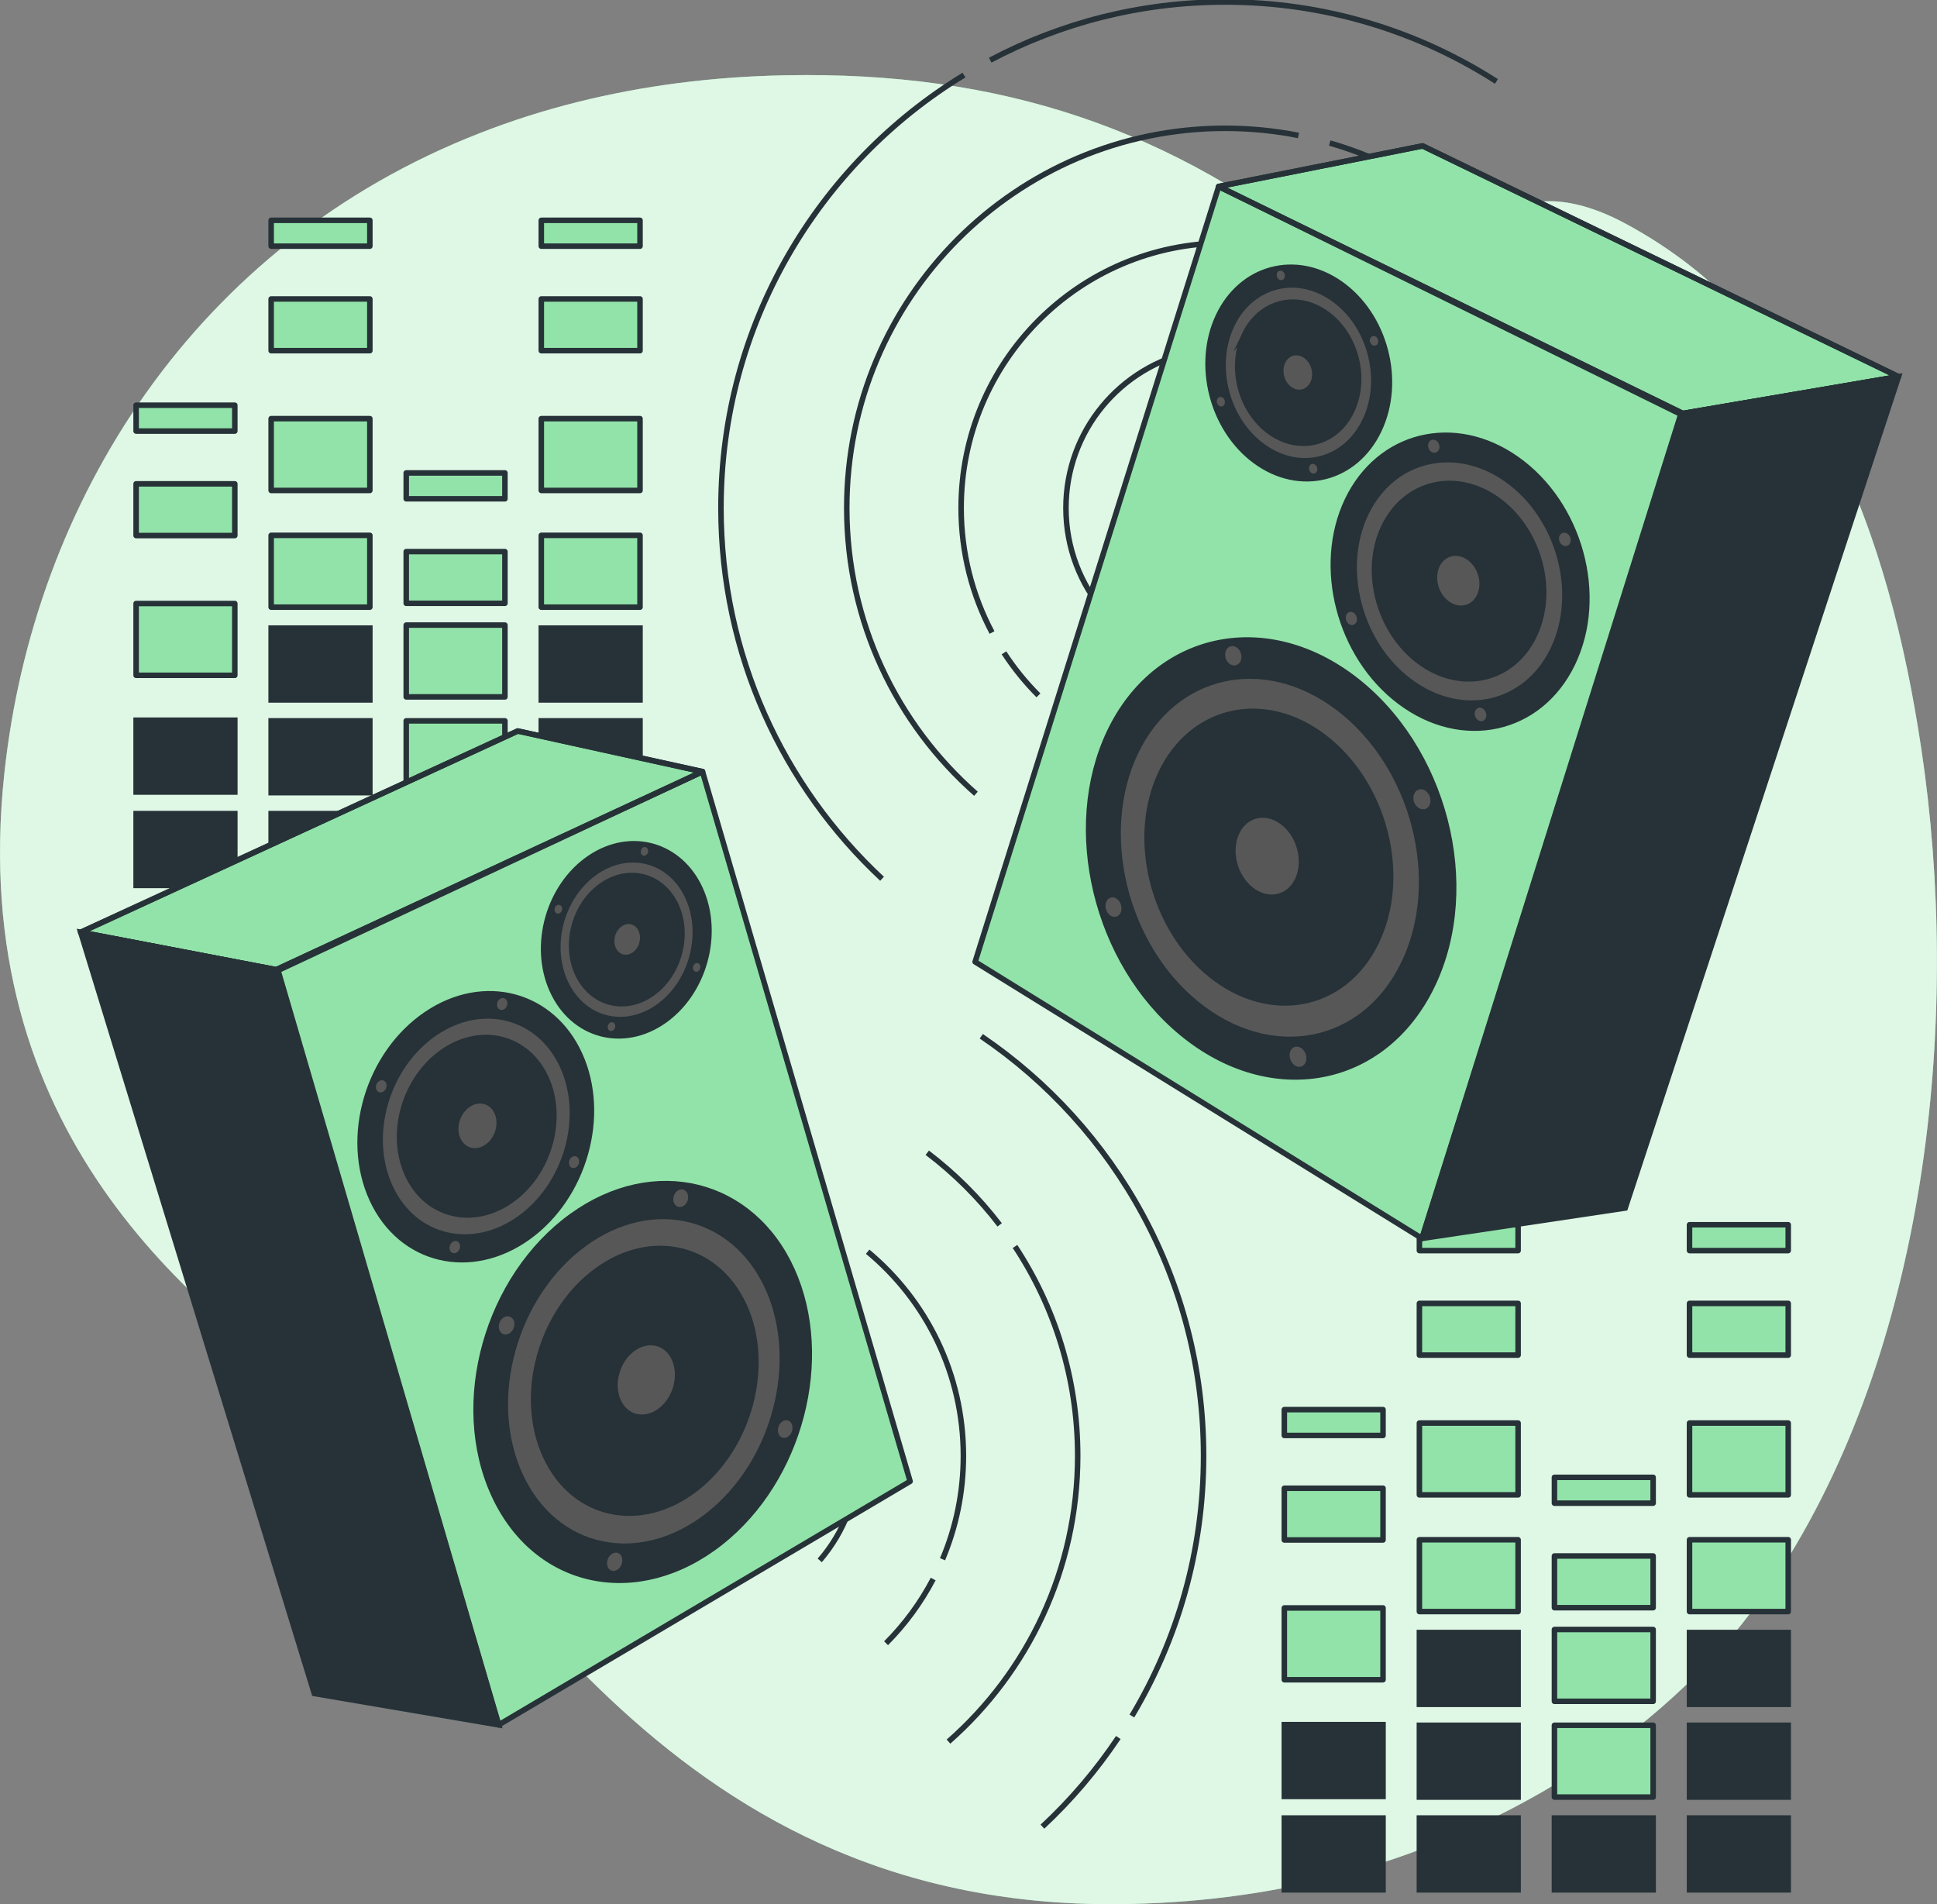 <svg width="351" height="345" viewBox="0 0 351 345" fill="none" xmlns="http://www.w3.org/2000/svg">
<rect x="0" y="0" width="351" height="345" fill="#808080" stroke="none"/>
<g clip-path="url(#clip0_132_443)">
<path d="M323.133 283.682C321.851 285.709 320.518 287.694 319.127 289.635C300.648 315.453 270.55 332.68 241.538 340.072C228.833 343.321 215.83 344.847 202.885 344.993C117.995 345.872 88.665 274.777 61.812 255.937C34.959 237.104 -6.172 205.056 0.782 140.169C6.056 90.837 35.263 44.303 86.926 24.125C92.62 21.893 98.581 19.989 104.818 18.441C116.423 15.555 128.955 13.883 142.421 13.636C181.103 12.916 212.23 23.1 242.306 47.472C249.297 53.141 256.229 59.501 265.472 60.424C272.187 61.093 278.627 58.833 271.767 52.109C263.697 44.208 273.629 29.351 294.339 40.399C328.928 58.847 342.365 97.051 348.16 135.691C355.274 183.12 349.703 241.727 323.126 283.696L323.133 283.682Z" fill="#92E3A9"/>
<path opacity="0.7" d="M323.133 283.682C321.851 285.709 320.518 287.694 319.127 289.635C300.648 315.453 270.55 332.68 241.538 340.072C228.833 343.321 215.83 344.847 202.885 344.993C117.995 345.872 88.665 274.777 61.812 255.937C34.959 237.104 -6.172 205.056 0.782 140.169C6.056 90.837 35.263 44.303 86.926 24.125C92.62 21.893 98.581 19.989 104.818 18.441C116.423 15.555 128.955 13.883 142.421 13.636C181.103 12.916 212.23 23.1 242.306 47.472C249.297 53.141 256.229 59.501 265.472 60.424C272.187 61.093 278.627 58.833 271.767 52.109C263.697 44.208 273.629 29.351 294.339 40.399C328.928 58.847 342.365 97.051 348.16 135.691C355.274 183.12 349.703 241.727 323.126 283.696L323.133 283.682Z" fill="white"/>
<path d="M174.685 13.6C148.281 29.671 130.643 58.789 130.643 92.036C130.643 118.574 141.878 142.473 159.835 159.213" stroke="#263238" stroke-miterlimit="10"/>
<path d="M271.166 14.755C256.975 5.648 240.104 0.363 222.002 0.363C206.63 0.363 192.143 4.172 179.43 10.903" stroke="#263238" stroke-miterlimit="10"/>
<path d="M235.294 24.539C230.991 23.689 226.544 23.245 221.995 23.245C184.131 23.245 153.439 54.042 153.439 92.036C153.439 112.679 162.501 131.199 176.851 143.811" stroke="#263238" stroke-miterlimit="10"/>
<path d="M251.071 29.722C247.833 28.195 244.45 26.916 240.959 25.913" stroke="#263238" stroke-miterlimit="10"/>
<path d="M181.929 118.276C183.74 121.06 185.833 123.64 188.173 125.981" stroke="#263238" stroke-miterlimit="10"/>
<path d="M226.761 44.266C225.196 44.114 223.61 44.034 222.002 44.034C195.576 44.034 174.164 65.527 174.164 92.036C174.164 100.191 176.192 107.874 179.763 114.598" stroke="#263238" stroke-miterlimit="10"/>
<path d="M216.185 63.688C203.045 66.385 193.157 78.058 193.157 92.043C193.157 99.283 195.808 105.904 200.191 110.978" stroke="#263238" stroke-miterlimit="10"/>
<path d="M202.646 314.799C198.698 320.708 194.077 326.131 188.898 330.95" stroke="#263238" stroke-miterlimit="10"/>
<path d="M177.814 187.75C202.118 204.228 218.097 232.125 218.097 263.765C218.097 280.999 213.353 297.129 205.109 310.903" stroke="#263238" stroke-miterlimit="10"/>
<path d="M183.928 225.83C191.107 236.704 195.287 249.744 195.287 263.765C195.287 284.408 186.225 302.929 171.875 315.54" stroke="#263238" stroke-miterlimit="10"/>
<path d="M168.028 208.851C172.961 212.594 177.38 216.992 181.147 221.92" stroke="#263238" stroke-miterlimit="10"/>
<path d="M169.1 286.087C166.847 290.39 163.957 294.308 160.56 297.717" stroke="#263238" stroke-miterlimit="10"/>
<path d="M157.227 226.782C167.825 235.585 174.576 248.886 174.576 263.773C174.576 270.416 173.229 276.747 170.795 282.504" stroke="#263238" stroke-miterlimit="10"/>
<path d="M141.689 239.023C150.013 244.096 155.576 253.284 155.576 263.773C155.576 271.012 152.925 277.634 148.542 282.708" stroke="#263238" stroke-miterlimit="10"/>
<path d="M115.974 113.798H98.089V126.809H115.974V113.798Z" fill="#263238" stroke="#263238" stroke-miterlimit="10"/>
<path d="M115.974 130.603H98.089V143.614H115.974V130.603Z" fill="#263238" stroke="#263238" stroke-miterlimit="10"/>
<path d="M115.974 147.409H98.089V160.419H115.974V147.409Z" fill="#263238" stroke="#263238" stroke-miterlimit="10"/>
<path d="M115.974 96.993H98.089V110.004H115.974V96.993Z" fill="#92E3A9" stroke="#263238" stroke-linecap="round" stroke-linejoin="round"/>
<path d="M115.974 75.849H98.089V88.859H115.974V75.849Z" fill="#92E3A9" stroke="#263238" stroke-linecap="round" stroke-linejoin="round"/>
<path d="M115.974 54.166H98.089V63.535H115.974V54.166Z" fill="#92E3A9" stroke="#263238" stroke-linecap="round" stroke-linejoin="round"/>
<path d="M115.974 39.919H98.089V44.6H115.974V39.919Z" fill="#92E3A9" stroke="#263238" stroke-linecap="round" stroke-linejoin="round"/>
<path d="M91.497 130.603H73.612V143.614H91.497V130.603Z" fill="#92E3A9" stroke="#263238" stroke-linecap="round" stroke-linejoin="round"/>
<path d="M91.497 147.409H73.612V160.419H91.497V147.409Z" fill="#263238" stroke="#263238" stroke-miterlimit="10"/>
<path d="M91.497 113.253H73.612V126.264H91.497V113.253Z" fill="#92E3A9" stroke="#263238" stroke-linecap="round" stroke-linejoin="round"/>
<path d="M91.497 99.937H73.612V109.306H91.497V99.937Z" fill="#92E3A9" stroke="#263238" stroke-linecap="round" stroke-linejoin="round"/>
<path d="M91.497 85.683H73.612V90.371H91.497V85.683Z" fill="#92E3A9" stroke="#263238" stroke-linecap="round" stroke-linejoin="round"/>
<path d="M67.02 113.798H49.135V126.809H67.02V113.798Z" fill="#263238" stroke="#263238" stroke-miterlimit="10"/>
<path d="M67.02 130.603H49.135V143.614H67.02V130.603Z" fill="#263238" stroke="#263238" stroke-miterlimit="10"/>
<path d="M67.02 147.409H49.135V160.419H67.02V147.409Z" fill="#263238" stroke="#263238" stroke-miterlimit="10"/>
<path d="M67.02 96.993H49.135V110.004H67.02V96.993Z" fill="#92E3A9" stroke="#263238" stroke-linecap="round" stroke-linejoin="round"/>
<path d="M67.02 75.849H49.135V88.859H67.02V75.849Z" fill="#92E3A9" stroke="#263238" stroke-linecap="round" stroke-linejoin="round"/>
<path d="M67.02 54.166H49.135V63.535H67.02V54.166Z" fill="#92E3A9" stroke="#263238" stroke-linecap="round" stroke-linejoin="round"/>
<path d="M67.02 39.919H49.135V44.6H67.02V39.919Z" fill="#92E3A9" stroke="#263238" stroke-linecap="round" stroke-linejoin="round"/>
<path d="M42.55 147.409H24.665V160.419H42.55V147.409Z" fill="#263238" stroke="#263238" stroke-miterlimit="10"/>
<path d="M42.55 130.487H24.665V143.498H42.55V130.487Z" fill="#263238" stroke="#263238" stroke-miterlimit="10"/>
<path d="M42.55 109.343H24.665V122.353H42.55V109.343Z" fill="#92E3A9" stroke="#263238" stroke-linecap="round" stroke-linejoin="round"/>
<path d="M42.55 87.66H24.665V97.029H42.55V87.66Z" fill="#92E3A9" stroke="#263238" stroke-linecap="round" stroke-linejoin="round"/>
<path d="M42.55 73.413H24.665V78.102H42.55V73.413Z" fill="#92E3A9" stroke="#263238" stroke-linecap="round" stroke-linejoin="round"/>
<path d="M324.039 295.777H306.154V308.788H324.039V295.777Z" fill="#263238" stroke="#263238" stroke-miterlimit="10"/>
<path d="M324.039 312.582H306.154V325.593H324.039V312.582Z" fill="#263238" stroke="#263238" stroke-miterlimit="10"/>
<path d="M324.039 329.387H306.154V342.398H324.039V329.387Z" fill="#263238" stroke="#263238" stroke-miterlimit="10"/>
<path d="M324.039 278.971H306.154V291.982H324.039V278.971Z" fill="#92E3A9" stroke="#263238" stroke-linecap="round" stroke-linejoin="round"/>
<path d="M324.039 257.827H306.154V270.838H324.039V257.827Z" fill="#92E3A9" stroke="#263238" stroke-linecap="round" stroke-linejoin="round"/>
<path d="M324.039 236.144H306.154V245.514H324.039V236.144Z" fill="#92E3A9" stroke="#263238" stroke-linecap="round" stroke-linejoin="round"/>
<path d="M324.039 221.898H306.154V226.579H324.039V221.898Z" fill="#92E3A9" stroke="#263238" stroke-linecap="round" stroke-linejoin="round"/>
<path d="M299.562 312.582H281.677V325.593H299.562V312.582Z" fill="#92E3A9" stroke="#263238" stroke-linecap="round" stroke-linejoin="round"/>
<path d="M299.562 329.387H281.677V342.398H299.562V329.387Z" fill="#263238" stroke="#263238" stroke-miterlimit="10"/>
<path d="M299.562 295.231H281.677V308.242H299.562V295.231Z" fill="#92E3A9" stroke="#263238" stroke-linecap="round" stroke-linejoin="round"/>
<path d="M299.562 281.908H281.677V291.277H299.562V281.908Z" fill="#92E3A9" stroke="#263238" stroke-linecap="round" stroke-linejoin="round"/>
<path d="M299.562 267.661H281.677V272.342H299.562V267.661Z" fill="#92E3A9" stroke="#263238" stroke-linecap="round" stroke-linejoin="round"/>
<path d="M275.092 295.777H257.207V308.788H275.092V295.777Z" fill="#263238" stroke="#263238" stroke-miterlimit="10"/>
<path d="M275.092 312.582H257.207V325.593H275.092V312.582Z" fill="#263238" stroke="#263238" stroke-miterlimit="10"/>
<path d="M275.092 329.387H257.207V342.398H275.092V329.387Z" fill="#263238" stroke="#263238" stroke-miterlimit="10"/>
<path d="M275.092 278.971H257.207V291.982H275.092V278.971Z" fill="#92E3A9" stroke="#263238" stroke-linecap="round" stroke-linejoin="round"/>
<path d="M275.092 257.827H257.207V270.838H275.092V257.827Z" fill="#92E3A9" stroke="#263238" stroke-linecap="round" stroke-linejoin="round"/>
<path d="M275.092 236.144H257.207V245.514H275.092V236.144Z" fill="#92E3A9" stroke="#263238" stroke-linecap="round" stroke-linejoin="round"/>
<path d="M275.092 221.898H257.207V226.579H275.092V221.898Z" fill="#92E3A9" stroke="#263238" stroke-linecap="round" stroke-linejoin="round"/>
<path d="M250.615 329.387H232.73V342.398H250.615V329.387Z" fill="#263238" stroke="#263238" stroke-miterlimit="10"/>
<path d="M250.615 312.465H232.73V325.476H250.615V312.465Z" fill="#263238" stroke="#263238" stroke-miterlimit="10"/>
<path d="M250.615 291.321H232.73V304.332H250.615V291.321Z" fill="#92E3A9" stroke="#263238" stroke-linecap="round" stroke-linejoin="round"/>
<path d="M250.615 269.638H232.73V279.008H250.615V269.638Z" fill="#92E3A9" stroke="#263238" stroke-linecap="round" stroke-linejoin="round"/>
<path d="M250.615 255.392H232.73V260.073H250.615V255.392Z" fill="#92E3A9" stroke="#263238" stroke-linecap="round" stroke-linejoin="round"/>
<path d="M164.92 268.388L90.36 312.509L50.381 175.822L127.296 139.798L164.92 268.388Z" fill="#92E3A9" stroke="#263238" stroke-linecap="round" stroke-linejoin="round"/>
<path d="M143.529 230.104C150.737 246.088 145.065 268.061 130.563 279.495C115.684 291.219 97.162 287.498 89.512 270.838C81.834 254.12 88.31 231.354 103.63 220.313C118.567 209.548 136.293 214.062 143.529 230.104Z" fill="#263238" stroke="#263238" stroke-miterlimit="10"/>
<path d="M93.069 239.205C93.416 239.96 93.127 240.985 92.424 241.494C91.721 242.01 90.874 241.814 90.526 241.058C90.178 240.302 90.468 239.277 91.171 238.761C91.874 238.252 92.721 238.449 93.069 239.197V239.205Z" fill="#575757"/>
<path d="M124.558 216.214C124.891 216.948 124.623 217.936 123.956 218.423C123.29 218.91 122.479 218.707 122.146 217.973C121.812 217.239 122.08 216.243 122.747 215.756C123.413 215.269 124.225 215.472 124.55 216.214H124.558Z" fill="#575757"/>
<path d="M112.627 281.995C112.968 282.744 112.692 283.776 112.004 284.314C111.316 284.852 110.483 284.677 110.143 283.929C109.802 283.18 110.085 282.141 110.773 281.61C111.461 281.079 112.294 281.246 112.634 281.995H112.627Z" fill="#575757"/>
<path d="M143.464 257.994C143.79 258.721 143.537 259.724 142.885 260.233C142.233 260.742 141.436 260.56 141.103 259.833C140.769 259.106 141.03 258.103 141.689 257.594C142.341 257.085 143.138 257.267 143.464 257.994Z" fill="#575757"/>
<path d="M94.249 267.262C87.897 253.408 93.221 234.531 105.912 225.321C118.335 216.301 133.127 220.008 139.169 233.39C145.195 246.735 140.429 265.059 128.303 274.545C115.923 284.227 100.581 281.072 94.249 267.262Z" fill="#575757" stroke="#263238" stroke-miterlimit="10"/>
<path d="M134.88 236.624C139.741 247.367 135.873 262.123 126.101 269.711C116.162 277.43 103.898 274.85 98.842 263.802C93.771 252.732 98.002 237.627 108.129 230.213C118.089 222.923 130.005 225.852 134.873 236.624H134.88Z" fill="#263238" stroke="#263238" stroke-miterlimit="10"/>
<path d="M122.203 246.182C123.594 249.25 122.471 253.451 119.675 255.574C116.865 257.711 113.438 256.947 112.033 253.851C110.621 250.762 111.78 246.531 114.605 244.416C117.415 242.316 120.813 243.108 122.211 246.175L122.203 246.182Z" fill="#575757" stroke="#263238" stroke-miterlimit="10"/>
<path d="M105.057 191.071C110.041 202.062 105.927 216.802 95.727 224.137C85.354 231.594 72.612 228.6 67.426 217.297C62.224 205.965 66.716 190.875 77.299 183.73C87.701 176.709 100.066 180.059 105.057 191.071Z" fill="#263238" stroke="#263238" stroke-miterlimit="10"/>
<path d="M69.954 196.225C70.186 196.734 69.983 197.417 69.505 197.744C69.019 198.071 68.44 197.926 68.208 197.417C67.976 196.901 68.179 196.225 68.657 195.891C69.142 195.563 69.722 195.709 69.954 196.225Z" fill="#575757"/>
<path d="M91.845 181.324C92.076 181.826 91.881 182.494 91.417 182.814C90.954 183.134 90.389 182.981 90.157 182.48C89.925 181.978 90.121 181.31 90.584 180.99C91.048 180.67 91.613 180.823 91.845 181.324Z" fill="#575757"/>
<path d="M83.275 225.336C83.507 225.845 83.311 226.535 82.833 226.87C82.355 227.211 81.783 227.073 81.551 226.564C81.319 226.056 81.515 225.365 81.993 225.031C82.471 224.689 83.043 224.827 83.275 225.336Z" fill="#575757"/>
<path d="M104.855 209.963C105.079 210.464 104.891 211.133 104.434 211.46C103.978 211.787 103.42 211.649 103.188 211.147C102.964 210.646 103.152 209.977 103.609 209.65C104.065 209.323 104.623 209.461 104.855 209.963Z" fill="#575757"/>
<path d="M70.678 215.022C66.368 205.623 70.077 193.099 78.849 187.146C87.498 181.281 97.806 184.035 101.971 193.216C106.129 202.381 102.681 214.658 94.177 220.749C85.542 226.921 74.974 224.406 70.678 215.022Z" fill="#575757" stroke="#263238" stroke-miterlimit="10"/>
<path d="M98.958 195.324C102.305 202.694 99.523 212.572 92.67 217.442C85.745 222.37 77.284 220.328 73.844 212.819C70.396 205.296 73.351 195.265 80.37 190.475C87.31 185.743 95.597 187.939 98.951 195.324H98.958Z" fill="#263238" stroke="#263238" stroke-miterlimit="10"/>
<path d="M90.063 201.516C91.019 203.61 90.215 206.416 88.266 207.782C86.31 209.156 83.942 208.56 82.978 206.452C82.015 204.344 82.833 201.531 84.796 200.165C86.752 198.805 89.114 199.416 90.07 201.509L90.063 201.516Z" fill="#575757" stroke="#263238" stroke-miterlimit="10"/>
<path d="M126.912 161.125C130.541 169.2 127.622 179.834 120.32 184.951C112.924 190.134 103.833 187.713 100.095 179.471C96.35 171.213 99.465 160.398 106.97 155.382C114.38 150.432 123.276 153.034 126.912 161.125Z" fill="#263238" stroke="#263238" stroke-miterlimit="10"/>
<path d="M101.798 164.315C101.964 164.686 101.827 165.18 101.486 165.406C101.146 165.638 100.733 165.522 100.559 165.144C100.392 164.773 100.53 164.279 100.87 164.054C101.211 163.821 101.624 163.937 101.798 164.315Z" fill="#575757"/>
<path d="M117.379 153.841C117.546 154.212 117.408 154.692 117.075 154.917C116.742 155.142 116.336 155.026 116.169 154.655C116.003 154.285 116.14 153.805 116.474 153.58C116.807 153.354 117.212 153.471 117.379 153.841Z" fill="#575757"/>
<path d="M111.417 185.576C111.584 185.947 111.446 186.441 111.106 186.674C110.765 186.906 110.36 186.797 110.186 186.427C110.019 186.056 110.157 185.562 110.497 185.329C110.838 185.097 111.244 185.206 111.417 185.576Z" fill="#575757"/>
<path d="M126.832 174.855C126.999 175.226 126.861 175.705 126.535 175.938C126.202 176.171 125.804 176.054 125.637 175.691C125.47 175.32 125.608 174.84 125.934 174.608C126.267 174.375 126.666 174.492 126.832 174.855Z" fill="#575757"/>
<path d="M102.399 177.893C99.291 171.039 101.87 162.055 108.1 157.883C114.264 153.747 121.675 155.898 124.703 162.636C127.731 169.367 125.289 178.22 119.197 182.473C113.047 186.768 105.499 184.74 102.399 177.893Z" fill="#575757" stroke="#263238" stroke-miterlimit="10"/>
<path d="M122.537 164.119C124.971 169.527 123 176.643 118.103 180.052C113.163 183.483 107.122 181.847 104.637 176.367C102.153 170.879 104.21 163.676 109.194 160.325C114.141 156.996 120.096 158.711 122.529 164.126L122.537 164.119Z" fill="#263238" stroke="#263238" stroke-miterlimit="10"/>
<path d="M116.177 168.473C116.872 170.007 116.307 172.028 114.916 172.98C113.518 173.939 111.823 173.467 111.128 171.926C110.432 170.385 111.004 168.357 112.403 167.405C113.801 166.452 115.488 166.932 116.184 168.466L116.177 168.473Z" fill="#575757" stroke="#263238" stroke-miterlimit="10"/>
<path d="M127.296 139.798L93.822 132.442L14.625 168.909L50.04 175.691L127.296 139.798Z" fill="#92E3A9" stroke="#263238" stroke-linecap="round" stroke-linejoin="round"/>
<path d="M127.296 139.798L93.822 132.442L14.625 168.909L50.04 175.691L127.296 139.798Z" stroke="#263238" stroke-linecap="round" stroke-linejoin="round"/>
<path d="M14.625 168.909L56.958 306.825L90.36 312.509L50.04 175.691L14.625 168.909Z" fill="#263238" stroke="#263238" stroke-miterlimit="10"/>
<path d="M176.699 174.266L257.67 224.376L304.574 75.056L220.836 33.785L176.699 174.266Z" fill="#92E3A9" stroke="#263238" stroke-linecap="round" stroke-linejoin="round"/>
<path d="M201.038 132.66C192.766 150.069 198.525 174.339 214.215 187.219C230.31 200.433 250.745 196.741 259.51 178.606C268.312 160.398 261.691 135.241 245.095 122.775C228.912 110.622 209.34 115.194 201.038 132.66Z" fill="#263238" stroke="#263238" stroke-miterlimit="10"/>
<path d="M256.287 143.767C255.896 144.588 256.185 145.722 256.946 146.296C257.707 146.878 258.641 146.682 259.04 145.86C259.438 145.039 259.141 143.905 258.38 143.324C257.62 142.749 256.685 142.946 256.287 143.767Z" fill="#575757"/>
<path d="M222.183 117.818C221.799 118.617 222.074 119.715 222.791 120.26C223.509 120.813 224.407 120.602 224.791 119.802C225.175 119.003 224.899 117.905 224.175 117.36C223.451 116.815 222.56 117.018 222.176 117.818H222.183Z" fill="#575757"/>
<path d="M233.86 190.359C233.469 191.173 233.751 192.322 234.497 192.925C235.243 193.528 236.163 193.361 236.555 192.547C236.946 191.733 236.663 190.584 235.917 189.981C235.171 189.378 234.251 189.552 233.86 190.366V190.359Z" fill="#575757"/>
<path d="M200.502 163.312C200.125 164.105 200.386 165.21 201.089 165.784C201.791 166.358 202.675 166.176 203.052 165.384C203.429 164.592 203.168 163.48 202.458 162.913C201.755 162.346 200.879 162.52 200.495 163.32L200.502 163.312Z" fill="#575757"/>
<path d="M254.374 174.579C261.655 159.496 256.214 138.635 242.473 128.234C229.021 118.05 212.686 121.794 205.747 136.367C198.836 150.898 203.675 171.148 216.786 181.833C230.18 192.751 247.109 189.61 254.367 174.579H254.374Z" fill="#575757" stroke="#263238" stroke-miterlimit="10"/>
<path d="M210.397 140.016C204.819 151.719 208.753 168.008 219.322 176.563C230.071 185.264 243.61 182.698 249.405 170.668C255.215 158.61 250.905 141.928 239.93 133.554C229.144 125.326 215.989 128.285 210.397 140.016Z" fill="#263238" stroke="#263238" stroke-miterlimit="10"/>
<path d="M224.117 150.796C222.523 154.132 223.668 158.777 226.689 161.168C229.731 163.574 233.512 162.811 235.128 159.445C236.743 156.08 235.562 151.406 232.505 149.022C229.463 146.653 225.711 147.452 224.11 150.788L224.117 150.796Z" fill="#575757" stroke="#263238" stroke-miterlimit="10"/>
<path d="M244.161 90.618C238.445 102.583 242.647 118.872 253.694 127.158C264.936 135.582 278.996 132.566 284.943 120.26C290.905 107.918 286.298 91.244 274.824 83.161C263.545 75.216 249.891 78.625 244.161 90.618Z" fill="#263238" stroke="#263238" stroke-miterlimit="10"/>
<path d="M282.618 97.051C282.35 97.611 282.553 98.36 283.082 98.738C283.603 99.108 284.248 98.963 284.516 98.403C284.784 97.844 284.574 97.088 284.053 96.717C283.531 96.346 282.886 96.499 282.618 97.051Z" fill="#575757"/>
<path d="M258.895 80.195C258.634 80.74 258.83 81.482 259.337 81.838C259.844 82.194 260.467 82.041 260.727 81.496C260.988 80.944 260.793 80.21 260.286 79.854C259.778 79.497 259.155 79.65 258.895 80.195Z" fill="#575757"/>
<path d="M267.348 128.75C267.08 129.302 267.283 130.066 267.797 130.443C268.312 130.829 268.949 130.691 269.217 130.138C269.485 129.586 269.282 128.823 268.768 128.437C268.254 128.052 267.616 128.19 267.348 128.75Z" fill="#575757"/>
<path d="M243.972 111.378C243.712 111.923 243.907 112.664 244.4 113.035C244.9 113.406 245.515 113.268 245.776 112.715C246.037 112.17 245.841 111.429 245.349 111.058C244.849 110.687 244.233 110.833 243.972 111.378Z" fill="#575757"/>
<path d="M281.416 117.687C286.356 107.453 282.553 93.606 273.042 86.875C263.661 80.239 252.281 83.044 247.5 93.039C242.734 103.019 246.254 116.589 255.468 123.466C264.82 130.436 276.49 127.899 281.416 117.687Z" fill="#575757" stroke="#263238" stroke-miterlimit="10"/>
<path d="M250.774 95.423C246.935 103.448 249.782 114.358 257.2 119.868C264.704 125.435 274.042 123.378 277.989 115.201C281.937 107.009 278.909 95.925 271.303 90.509C263.784 85.16 254.621 87.391 250.782 95.43L250.774 95.423Z" fill="#263238" stroke="#263238" stroke-miterlimit="10"/>
<path d="M260.409 102.423C259.315 104.705 260.133 107.802 262.249 109.35C264.371 110.898 266.986 110.302 268.094 108.005C269.195 105.708 268.362 102.597 266.233 101.056C264.11 99.523 261.51 100.133 260.409 102.423Z" fill="#575757" stroke="#263238" stroke-miterlimit="10"/>
<path d="M220.792 57.233C216.627 66.029 219.604 77.782 227.522 83.561C235.541 89.419 245.58 86.955 249.862 77.978C254.157 68.987 250.97 57.03 242.828 51.36C234.787 45.756 224.965 48.424 220.792 57.233Z" fill="#263238" stroke="#263238" stroke-miterlimit="10"/>
<path d="M248.319 61.282C248.123 61.689 248.268 62.227 248.637 62.489C249.007 62.75 249.463 62.634 249.659 62.227C249.854 61.82 249.709 61.282 249.34 61.02C248.971 60.759 248.514 60.882 248.319 61.289V61.282Z" fill="#575757"/>
<path d="M231.433 49.434C231.245 49.834 231.383 50.365 231.745 50.619C232.107 50.873 232.556 50.75 232.744 50.35C232.933 49.95 232.795 49.42 232.433 49.165C232.071 48.911 231.622 49.034 231.433 49.434Z" fill="#575757"/>
<path d="M237.293 84.44C237.098 84.847 237.243 85.392 237.605 85.654C237.974 85.923 238.424 85.807 238.619 85.407C238.815 85 238.67 84.455 238.3 84.193C237.931 83.924 237.482 84.04 237.286 84.447L237.293 84.44Z" fill="#575757"/>
<path d="M220.582 72.316C220.394 72.716 220.531 73.254 220.886 73.508C221.241 73.77 221.69 73.653 221.879 73.254C222.067 72.854 221.929 72.316 221.574 72.061C221.219 71.8 220.77 71.916 220.582 72.316Z" fill="#575757"/>
<path d="M247.362 76.197C250.926 68.733 248.29 58.803 241.538 54.079C234.852 49.405 226.667 51.608 223.19 58.942C219.72 66.268 222.205 76.059 228.804 80.857C235.468 85.712 243.806 83.648 247.362 76.19V76.197Z" fill="#575757" stroke="#263238" stroke-miterlimit="10"/>
<path d="M225.537 60.613C222.748 66.501 224.754 74.366 230.057 78.218C235.41 82.1 242.082 80.435 244.929 74.46C247.775 68.478 245.675 60.526 240.271 56.732C234.91 52.967 228.326 54.718 225.53 60.621L225.537 60.613Z" fill="#263238" stroke="#263238" stroke-miterlimit="10"/>
<path d="M232.433 65.534C231.636 67.206 232.216 69.438 233.722 70.521C235.236 71.604 237.112 71.124 237.909 69.445C238.706 67.766 238.127 65.527 236.605 64.451C235.091 63.376 233.223 63.862 232.433 65.534Z" fill="#575757" stroke="#263238" stroke-miterlimit="10"/>
<path d="M220.836 33.785L257.786 26.436L344.017 68.246L304.951 74.911L220.836 33.785Z" fill="#92E3A9" stroke="#263238" stroke-linecap="round" stroke-linejoin="round"/>
<path d="M220.836 33.785L257.786 26.436L344.017 68.246L304.951 74.911L220.836 33.785Z" stroke="#263238" stroke-linecap="round" stroke-linejoin="round"/>
<path d="M344.017 68.246L294.498 218.867L257.67 224.376L304.951 74.911L344.017 68.246Z" fill="#263238" stroke="#263238" stroke-miterlimit="10"/>
</g>
<defs>
<clipPath id="clip0_132_443">
<rect width="351" height="345" fill="white"/>
</clipPath>
</defs>
</svg>
